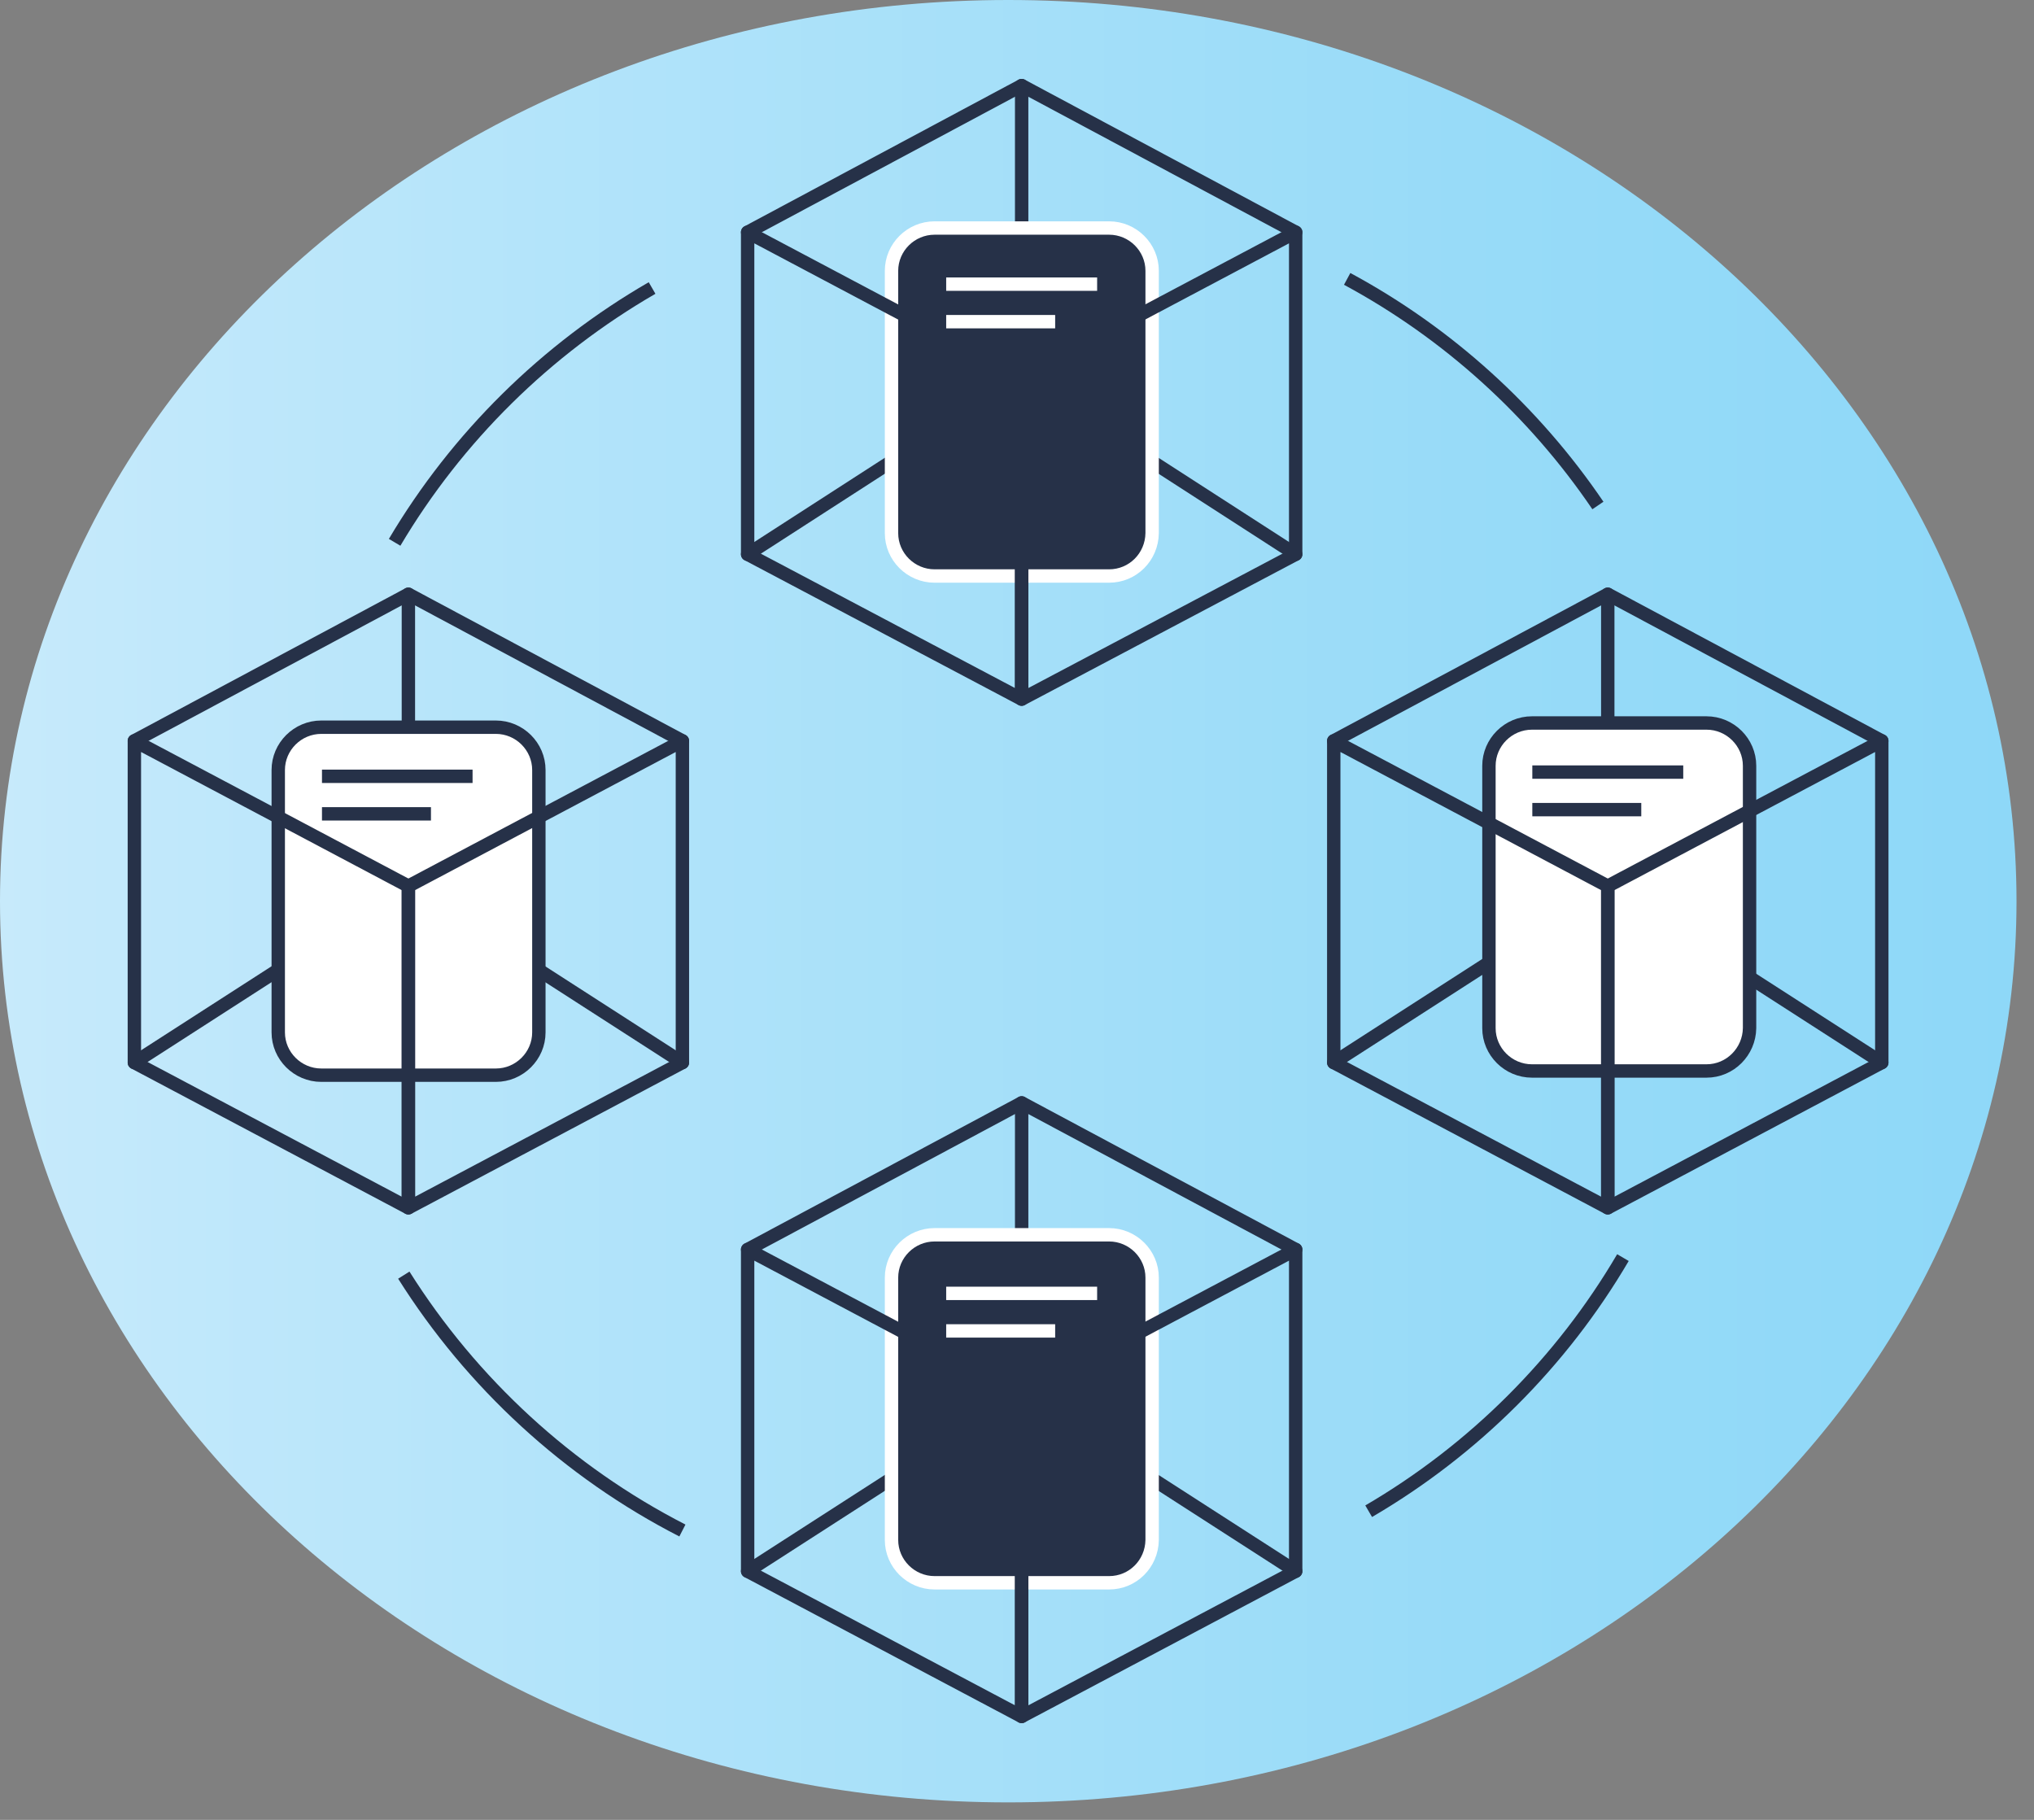 <svg width="114" height="102" viewBox="0 0 114 102" fill="none" xmlns="http://www.w3.org/2000/svg">
<rect x="0" y="0" width="114" height="102" fill="#808080" stroke="none"/>
<path d="M56.51 101.02C87.719 101.02 113.02 78.406 113.02 50.51C113.02 22.614 87.719 0 56.51 0C25.3 0 0 22.614 0 50.51C0 78.406 25.3 101.02 56.51 101.02Z" fill="url(#paint0_linear)"/>
<path d="M72.619 88.063L57.261 78.173L41.903 88.063" stroke="#263148" stroke-width="0.75" stroke-miterlimit="10" stroke-linecap="round" stroke-linejoin="round"/>
<path d="M57.261 61.815V71.783" stroke="#263148" stroke-width="0.75" stroke-miterlimit="10" stroke-linecap="round" stroke-linejoin="round"/>
<path d="M72.619 70.033L57.261 61.815L41.903 70.033" stroke="#263148" stroke-width="0.75" stroke-miterlimit="10" stroke-linecap="round" stroke-linejoin="round"/>
<path d="M72.619 31.065L57.261 21.155L41.903 31.065" stroke="#263148" stroke-width="0.75" stroke-miterlimit="10" stroke-linecap="round" stroke-linejoin="round"/>
<path d="M57.261 4.797V14.766" stroke="#263148" stroke-width="0.75" stroke-miterlimit="10" stroke-linecap="round" stroke-linejoin="round"/>
<path d="M72.619 13.016L57.261 4.797L41.903 13.016" stroke="#263148" stroke-width="0.75" stroke-miterlimit="10" stroke-linecap="round" stroke-linejoin="round"/>
<path d="M38.246 59.554L22.889 49.665L7.531 59.554" stroke="#263148" stroke-width="0.75" stroke-miterlimit="10" stroke-linecap="round" stroke-linejoin="round"/>
<path d="M22.889 33.306V43.274" stroke="#263148" stroke-width="0.75" stroke-miterlimit="10" stroke-linecap="round" stroke-linejoin="round"/>
<path d="M38.246 41.525L22.889 33.306L7.531 41.525" stroke="#263148" stroke-width="0.75" stroke-miterlimit="10" stroke-linecap="round" stroke-linejoin="round"/>
<path d="M105.469 59.554L90.111 49.665L74.753 59.554" stroke="#263148" stroke-width="0.75" stroke-miterlimit="10" stroke-linecap="round" stroke-linejoin="round"/>
<path d="M90.111 33.306V43.274" stroke="#263148" stroke-width="0.75" stroke-miterlimit="10" stroke-linecap="round" stroke-linejoin="round"/>
<path d="M105.469 41.525L90.111 33.306L74.753 41.525" stroke="#263148" stroke-width="0.75" stroke-miterlimit="10" stroke-linecap="round" stroke-linejoin="round"/>
<path d="M27.791 60.262H18.007C16.682 60.262 15.595 59.18 15.595 57.863V43.157C15.595 41.839 16.682 40.758 18.007 40.758H27.791C29.115 40.758 30.202 41.839 30.202 43.157V57.863C30.202 59.18 29.115 60.262 27.791 60.262Z" fill="white" stroke="#263148" stroke-width="0.75" stroke-miterlimit="10"/>
<path d="M22.889 67.694L7.531 59.554V41.525L22.889 49.664V67.694Z" stroke="#263148" stroke-width="0.75" stroke-miterlimit="10" stroke-linecap="round" stroke-linejoin="round"/>
<path d="M22.889 67.694L38.247 59.554V41.525L22.889 49.664V67.694Z" stroke="#263148" stroke-width="0.75" stroke-miterlimit="10" stroke-linecap="round" stroke-linejoin="round"/>
<path d="M26.486 43.51H18.046" stroke="#263148" stroke-width="0.75" stroke-miterlimit="10"/>
<path d="M24.154 45.614H18.046" stroke="#263148" stroke-width="0.75" stroke-miterlimit="10"/>
<path d="M95.646 60.026H85.862C84.538 60.026 83.451 58.945 83.451 57.627V42.921C83.451 41.603 84.538 40.522 85.862 40.522H95.646C96.97 40.522 98.058 41.603 98.058 42.921V57.627C98.038 58.945 96.97 60.026 95.646 60.026Z" fill="white" stroke="#263148" stroke-width="0.75" stroke-miterlimit="10"/>
<path d="M62.163 32.284H52.379C51.054 32.284 49.967 31.202 49.967 29.885V15.178C49.967 13.861 51.054 12.78 52.379 12.78H62.163C63.487 12.78 64.574 13.861 64.574 15.178V29.885C64.554 31.222 63.487 32.284 62.163 32.284Z" fill="#263148" stroke="white" stroke-width="0.75" stroke-miterlimit="10"/>
<path d="M62.163 88.712H52.379C51.054 88.712 49.967 87.63 49.967 86.313V71.606C49.967 70.289 51.054 69.207 52.379 69.207H62.163C63.487 69.207 64.574 70.289 64.574 71.606V86.313C64.554 87.65 63.487 88.712 62.163 88.712Z" fill="#263148" stroke="white" stroke-width="0.75" stroke-miterlimit="10"/>
<path d="M94.341 43.274H85.882" stroke="#263148" stroke-width="0.75" stroke-miterlimit="10"/>
<path d="M91.989 45.378H85.882" stroke="#263148" stroke-width="0.75" stroke-miterlimit="10"/>
<path d="M90.111 67.694L74.753 59.554V41.525L90.111 49.664V67.694Z" stroke="#263148" stroke-width="0.75" stroke-miterlimit="10" stroke-linecap="round" stroke-linejoin="round"/>
<path d="M90.111 67.694L105.469 59.554V41.525L90.111 49.664V67.694Z" stroke="#263148" stroke-width="0.75" stroke-miterlimit="10" stroke-linecap="round" stroke-linejoin="round"/>
<path d="M57.261 39.185L41.903 31.065V13.016L57.261 21.156V39.185Z" stroke="#263148" stroke-width="0.75" stroke-miterlimit="10" stroke-linecap="round" stroke-linejoin="round"/>
<path d="M57.261 39.185L72.619 31.065V13.016L57.261 21.156V39.185Z" stroke="#263148" stroke-width="0.75" stroke-miterlimit="10" stroke-linecap="round" stroke-linejoin="round"/>
<path d="M57.261 96.203L41.903 88.063V70.034L57.261 78.174V96.203Z" stroke="#263148" stroke-width="0.75" stroke-miterlimit="10" stroke-linecap="round" stroke-linejoin="round"/>
<path d="M57.261 96.203L72.619 88.063V70.034L57.261 78.174V96.203Z" stroke="#263148" stroke-width="0.75" stroke-miterlimit="10" stroke-linecap="round" stroke-linejoin="round"/>
<path d="M22.118 30.396C25.616 24.498 30.597 19.583 36.547 16.142" stroke="#263148" stroke-width="0.75" stroke-miterlimit="10"/>
<path d="M38.247 85.782C31.843 82.499 26.447 77.524 22.632 71.469" stroke="#263148" stroke-width="0.75" stroke-miterlimit="10"/>
<path d="M90.961 70.486C87.522 76.345 82.601 81.26 76.71 84.701" stroke="#263148" stroke-width="0.75" stroke-miterlimit="10"/>
<path d="M75.505 15.631C81.158 18.678 85.981 23.063 89.558 28.332" stroke="#263148" stroke-width="0.75" stroke-miterlimit="10"/>
<path d="M61.491 15.926H53.031" stroke="white" stroke-width="0.75" stroke-miterlimit="10"/>
<path d="M59.139 18.029H53.031" stroke="white" stroke-width="0.75" stroke-miterlimit="10"/>
<path d="M61.491 72.491H53.031" stroke="white" stroke-width="0.75" stroke-miterlimit="10"/>
<path d="M59.139 74.595H53.031" stroke="white" stroke-width="0.75" stroke-miterlimit="10"/>
<defs>
<linearGradient id="paint0_linear" x1="0" y1="50.502" x2="113.005" y2="50.502" gradientUnits="userSpaceOnUse">
<stop stop-color="#C7EAFB"/>
<stop offset="0.272" stop-color="#B3E4FA"/>
<stop offset="0.723" stop-color="#98DBF8"/>
<stop offset="1" stop-color="#8ED8F8"/>
</linearGradient>
</defs>
</svg>
